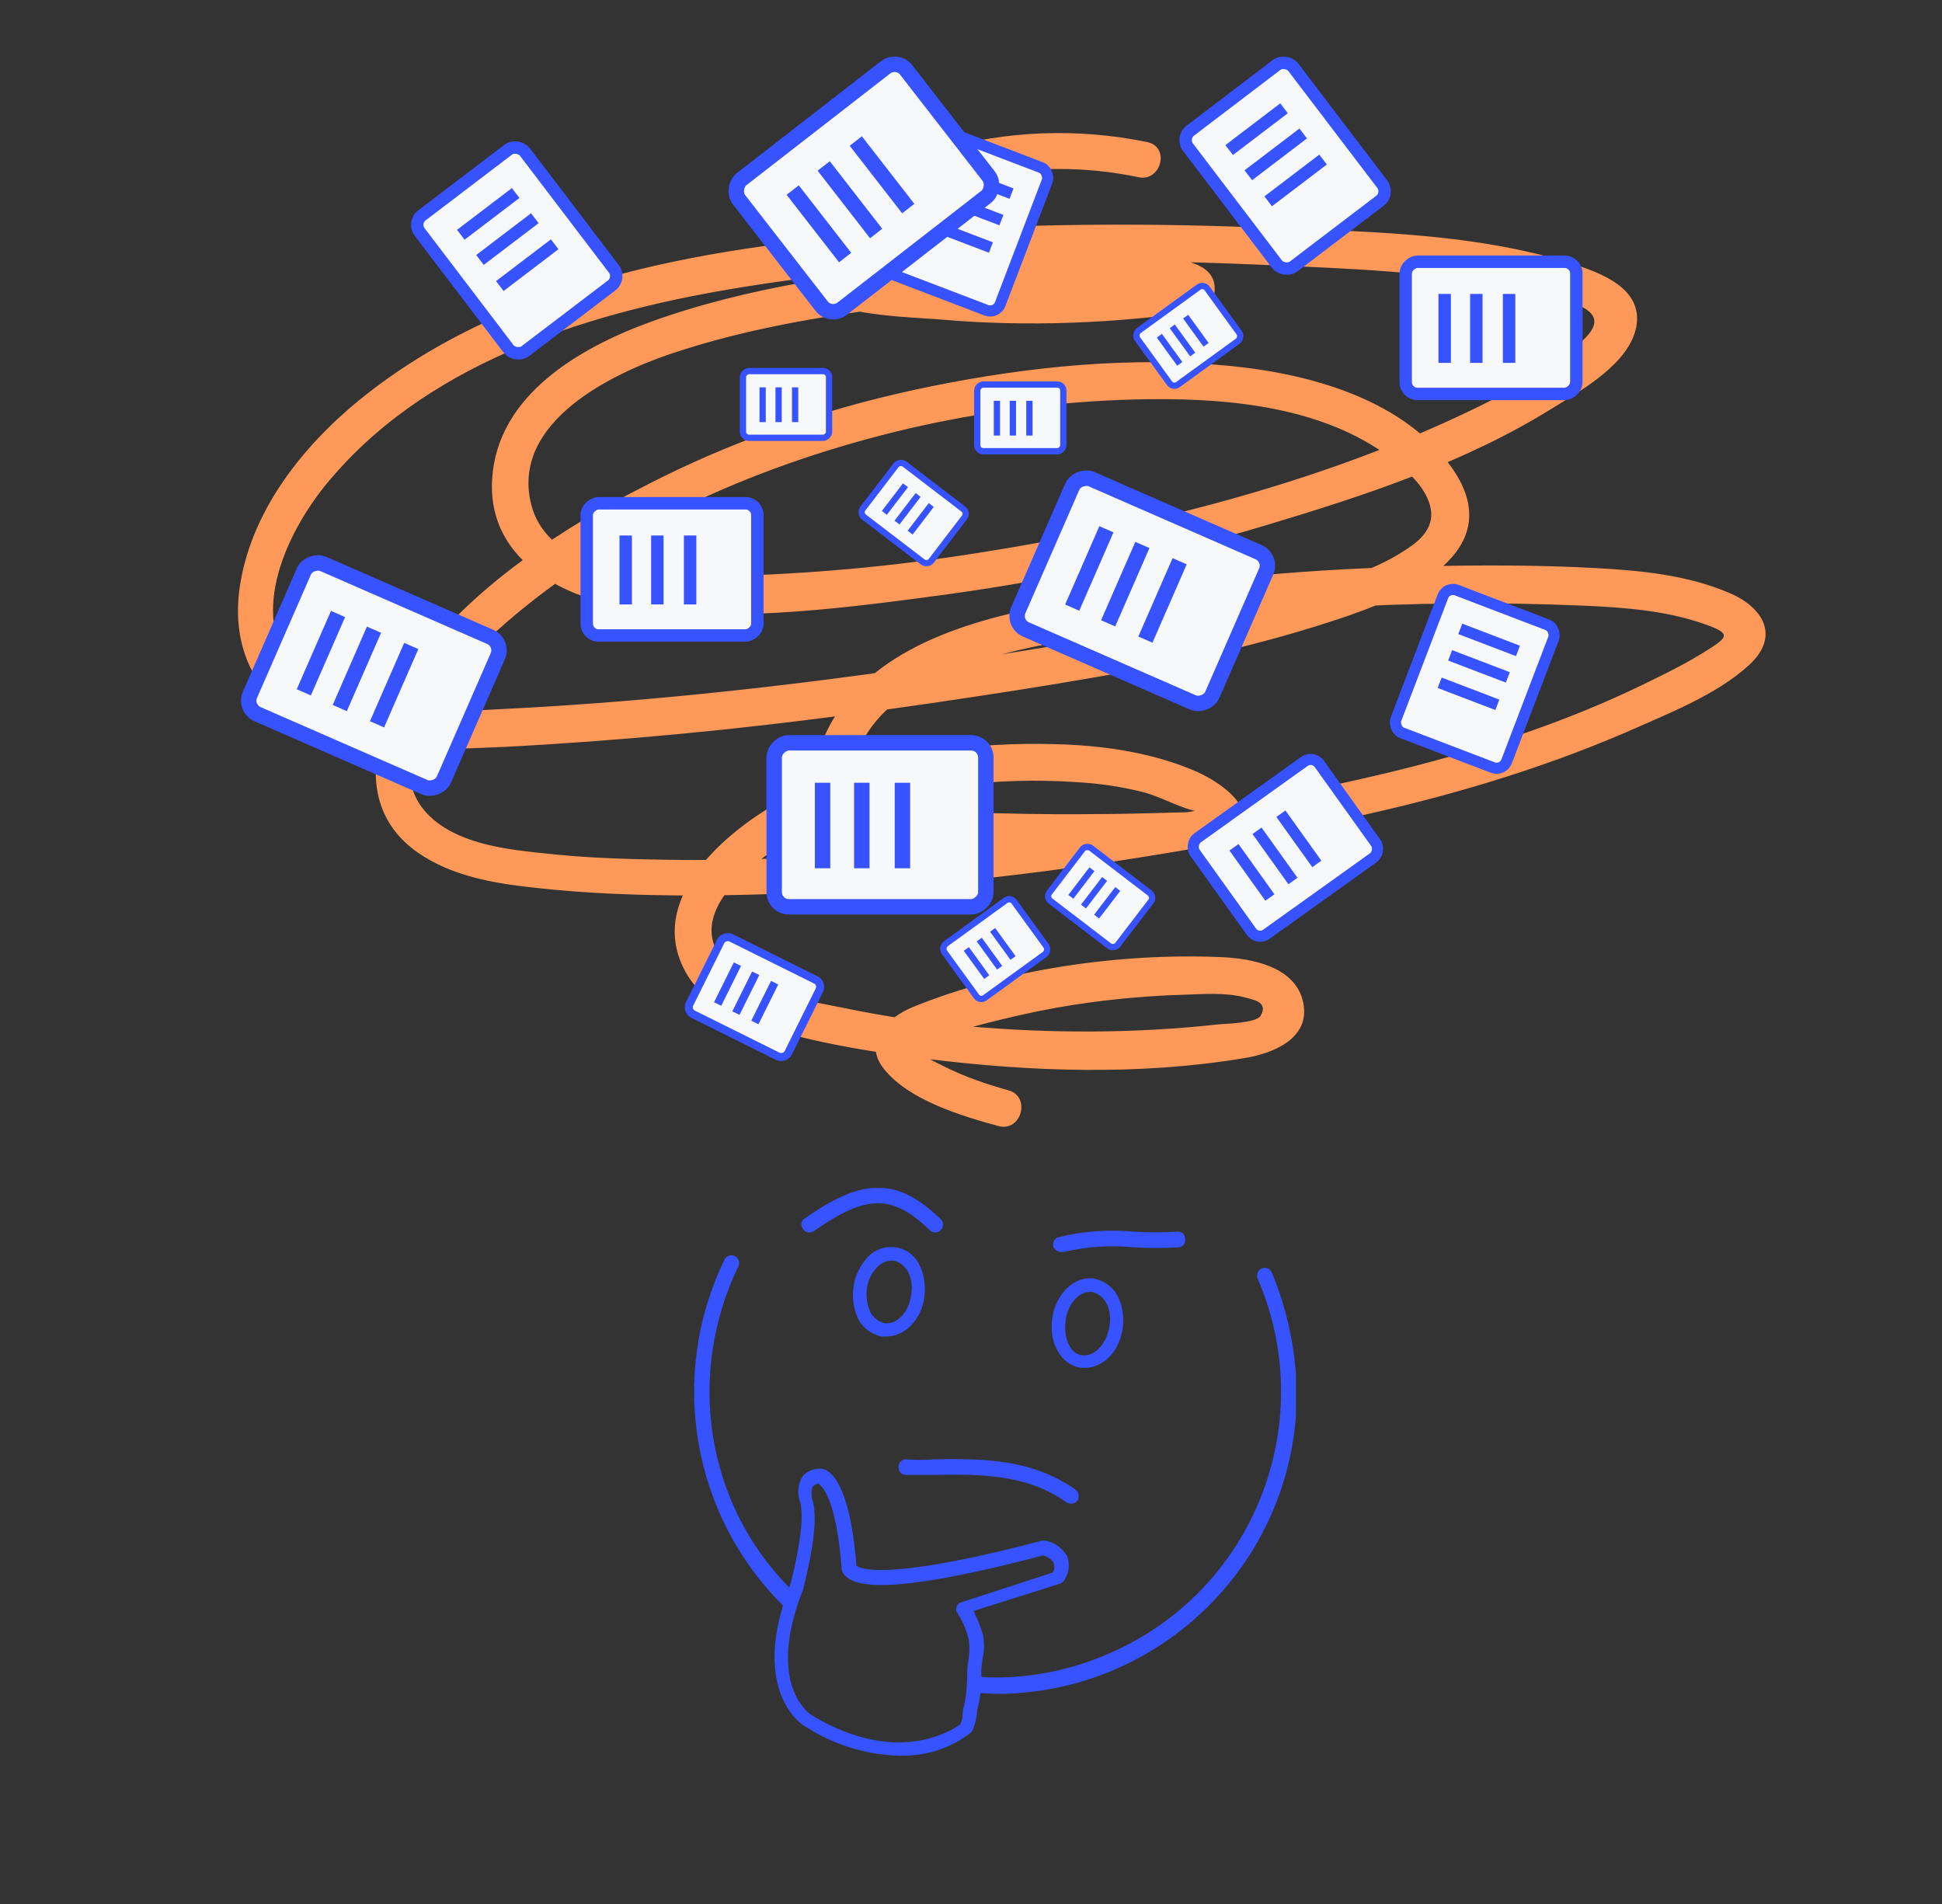 <svg width="357" height="350" viewBox="0 0 357 350" fill="none" xmlns="http://www.w3.org/2000/svg">
<rect x="0" y="0" width="357" height="350" fill="#333333" stroke="none"/>
<path d="M210.891 26.115C198.191 23.508 185.037 23.961 172.564 27.588C167.008 29.175 161.451 31.555 156.576 34.615C152.38 37.222 146.71 40.735 145.35 45.722C141.834 58.302 165.987 58.076 173.131 58.756C189.006 60.116 204.994 59.436 220.756 57.169C222.344 56.942 223.024 55.242 223.251 53.882C224.271 46.402 211.571 47.422 207.376 47.309C197.17 47.195 186.965 47.535 176.76 48.329C157.596 49.915 137.639 52.635 119.496 59.209C106.456 63.969 91.374 72.696 90.467 88.11C89.56 103.75 104.981 110.664 118.135 112.137C136.618 114.29 156.235 111.684 174.605 109.19C194.222 106.47 213.612 102.277 232.549 96.61C250.692 91.17 269.402 85.05 285.504 74.963C290.833 71.676 299.565 66.802 300.812 60.002C302.059 52.975 294.235 50.142 288.906 48.442C270.196 42.548 249.105 42.548 229.714 41.755C208.963 40.962 188.212 41.188 167.575 42.548C132.423 44.929 94.096 50.709 65.974 73.603C55.315 82.329 45.79 94.457 43.976 108.624C42.048 124.037 52.254 134.464 66.995 136.844C75.499 138.204 84.231 137.638 92.735 137.298C103.507 136.731 114.166 135.938 124.939 134.918C145.463 132.991 165.874 130.157 186.285 126.984C206.355 123.811 226.539 120.297 245.93 113.837C257.949 109.87 278.02 101.597 266.794 85.843C257.269 72.583 238.672 68.162 223.364 67.029C204.994 65.556 185.944 67.823 168.028 71.676C150.792 75.416 134.01 81.309 118.475 89.356C103.848 96.837 88.766 106.697 78.334 119.504C69.829 129.817 63.366 147.271 76.746 156.678C82.87 160.985 90.581 162.345 97.838 163.138C107.703 164.272 117.795 164.612 127.66 164.612C167.801 164.498 209.077 158.831 248.311 150.331C265.66 146.591 282.669 141.604 298.998 134.578C306.368 131.291 315.553 127.777 321.563 122.224C327.346 116.897 324.058 111.57 317.821 108.964C310.11 105.677 301.606 104.883 293.441 104.43C283.009 103.863 272.464 103.863 262.031 104.09C241.621 104.543 221.323 106.243 201.253 109.757C185.264 112.477 165.647 115.99 154.988 129.591C151.246 134.351 148.638 141.151 150.792 147.158C153.627 154.978 162.472 155.318 169.616 155.771C179.935 156.338 190.367 156.565 200.686 156.451C205.902 156.451 211.118 156.338 216.22 156.111C219.395 155.998 224.271 156.451 226.766 154.071C232.209 148.971 224.385 143.871 220.189 141.944C212.478 138.544 203.974 137.184 195.583 136.844C178.687 136.164 160.771 138.658 145.463 146.251C134.804 151.578 118.589 164.498 125.846 178.325C129.134 184.672 136.165 187.619 142.742 189.432C151.7 192.039 161.225 193.512 170.41 194.646C189.46 197.026 209.53 197.706 228.58 194.532C233.796 193.739 240.94 191.019 239.579 184.332C238.219 177.645 230.054 176.172 224.498 175.945C206.015 175.152 185.037 178.099 167.801 185.125C163.152 187.052 158.503 191.472 162.472 196.459C167.008 202.239 176.873 205.186 183.563 206.999C187.759 208.133 189.573 201.559 185.377 200.426C181.295 199.293 177.327 197.932 173.471 196.006C172.677 195.552 170.976 194.872 170.296 194.192C168.255 192.152 168.368 192.832 171.09 191.246C173.925 189.659 177.78 189.092 180.955 188.186C185.377 187.052 189.8 186.032 194.222 185.239C201.933 183.879 209.757 183.085 217.581 182.859C221.21 182.745 225.179 182.405 228.694 183.312C230.281 183.765 233.229 184.105 231.755 186.712C230.962 188.072 225.292 188.186 224.045 188.299C208.736 189.999 193.088 189.999 177.78 188.639C170.069 187.959 162.472 186.826 154.875 185.239C148.298 183.879 139.226 182.745 134.124 177.872C121.877 166.085 146.824 152.485 155.555 149.311C168.822 144.438 183.563 142.851 197.624 143.758C201.819 143.984 205.902 144.551 209.984 145.571C213.159 146.364 216.22 148.178 219.282 148.971C222.57 149.878 220.416 149.085 219.622 149.198C217.808 149.425 215.88 149.311 214.066 149.425C209.644 149.538 205.221 149.651 200.686 149.651C192.521 149.765 184.357 149.538 176.193 149.311C168.822 149.085 153.174 150.218 157.596 138.431C162.812 124.604 182.089 120.41 194.789 117.917C210.778 114.744 226.993 112.817 243.321 111.797C259.31 110.777 275.412 110.664 291.4 111.344C298.771 111.684 306.368 112.25 313.399 114.744C318.161 116.444 317.934 117.01 313.512 119.73C310.45 121.657 307.162 123.357 303.874 124.944C278.02 137.864 249.218 144.098 220.983 148.858C188.439 154.298 155.215 158.605 122.104 158.038C114.847 157.925 107.59 157.698 100.446 156.905C93.756 156.225 85.138 155.318 79.695 150.671C67.108 139.904 84.797 121.657 92.962 114.517C113.94 96.383 140.36 85.05 166.894 78.816C181.635 75.416 196.83 73.489 211.911 73.376C226.653 73.263 243.321 74.963 255.455 84.03C258.063 85.956 261.011 88.563 262.372 91.51C264.413 96.043 261.918 98.877 258.289 101.143C251.826 105.45 243.321 107.49 235.951 109.644C220.756 114.064 205.221 116.897 189.686 119.39C157.142 124.717 124.485 128.797 91.488 130.384C79.581 130.951 59.284 133.671 52.367 120.977C46.357 110.097 53.955 95.817 61.212 87.543C79.922 65.896 109.631 57.056 136.732 52.749C168.028 47.649 200.345 47.309 231.869 48.669C247.63 49.349 263.959 49.915 279.381 53.089C282.896 53.769 286.298 54.675 289.699 55.922C295.596 58.189 292.761 61.362 289.019 64.196C283.236 68.843 276.659 72.469 269.969 75.643C241.961 89.016 210.437 96.837 180.048 101.597C164.513 104.09 148.638 105.563 132.876 105.903C121.764 106.13 100.446 106.243 97.498 92.076C94.436 77.569 112.125 68.843 123.124 65.102C137.866 60.116 153.741 57.622 169.162 55.922C177.1 55.016 185.151 54.449 193.202 54.222C195.923 54.109 216.447 54.789 216.561 53.769C217.354 52.635 218.262 51.615 219.055 50.482C207.376 52.182 195.583 52.862 183.903 52.409C178.234 52.182 172.564 51.842 166.894 51.162C163.719 50.822 160.431 50.369 157.369 49.689C153.854 49.009 152.04 47.875 154.534 44.362C156.689 41.188 162.472 38.808 165.874 37.222C170.183 35.182 174.832 33.708 179.594 32.688C189.346 30.535 199.552 30.535 209.303 32.575C213.386 33.482 215.2 27.021 210.891 26.115Z" fill="#FF9959"/>
<rect x="255.416" y="35.585" width="24.307" height="31.371" rx="2.181" transform="rotate(142.731 255.416 35.585)" fill="#F7F8FA" stroke="#3752FF" stroke-width="2.285"/>
<path d="M243.219 29.333L233.134 37.007" stroke="#3752FF" stroke-width="2.285"/>
<path d="M239.568 24.538L229.483 32.213" stroke="#3752FF" stroke-width="2.285"/>
<path d="M236.047 19.909L225.962 27.584" stroke="#3752FF" stroke-width="2.285"/>
<rect x="233.843" y="102.583" width="30.146" height="38.907" rx="2.705" transform="rotate(113.604 233.843 102.583)" fill="#F7F8FA" stroke="#3752FF" stroke-width="2.834"/>
<path d="M216.854 103.173L210.56 117.575" stroke="#3752FF" stroke-width="2.834"/>
<path d="M210.006 100.181L203.712 114.583" stroke="#3752FF" stroke-width="2.834"/>
<path d="M203.396 97.292L197.103 111.695" stroke="#3752FF" stroke-width="2.834"/>
<rect x="195.471" y="70.688" width="12.259" height="15.821" rx="1.1" transform="rotate(90 195.471 70.688)" fill="#F7F8FA" stroke="#3752FF" stroke-width="1.153"/>
<path d="M189.236 73.674L189.236 80.065" stroke="#3752FF" stroke-width="1.153"/>
<path d="M186.197 73.674L186.197 80.065" stroke="#3752FF" stroke-width="1.153"/>
<path d="M183.262 73.674L183.262 80.065" stroke="#3752FF" stroke-width="1.153"/>
<rect x="177.964" y="94.248" width="12.259" height="15.821" rx="1.1" transform="rotate(127.425 177.964 94.248)" fill="#F7F8FA" stroke="#3752FF" stroke-width="1.153"/>
<path d="M171.197 92.832L167.313 97.907" stroke="#3752FF" stroke-width="1.153"/>
<path d="M168.783 90.985L164.899 96.061" stroke="#3752FF" stroke-width="1.153"/>
<path d="M166.455 89.202L162.571 94.278" stroke="#3752FF" stroke-width="1.153"/>
<rect x="276.263" y="141.797" width="21.771" height="28.097" rx="1.954" transform="rotate(-159.095 276.263 141.797)" fill="#F7F8FA" stroke="#3752FF" stroke-width="2.047"/>
<path d="M275.26 129.562L264.656 125.512" stroke="#3752FF" stroke-width="2.047"/>
<path d="M277.186 124.521L266.582 120.471" stroke="#3752FF" stroke-width="2.047"/>
<path d="M279.045 119.654L268.442 115.604" stroke="#3752FF" stroke-width="2.047"/>
<rect x="241.388" y="138.826" width="21.771" height="28.097" rx="1.954" transform="rotate(54.423 241.388 138.826)" fill="#F7F8FA" stroke="#3752FF" stroke-width="2.047"/>
<path d="M235.469 149.581L242.072 158.812" stroke="#3752FF" stroke-width="2.047"/>
<path d="M231.08 152.72L237.684 161.952" stroke="#3752FF" stroke-width="2.047"/>
<path d="M226.842 155.751L233.445 164.983" stroke="#3752FF" stroke-width="2.047"/>
<rect x="289.781" y="48.111" width="24.307" height="31.371" rx="2.181" transform="rotate(90 289.781 48.111)" fill="#F7F8FA" stroke="#3752FF" stroke-width="2.285"/>
<path d="M277.42 54.032L277.42 66.705" stroke="#3752FF" stroke-width="2.285"/>
<path d="M271.395 54.032L271.395 66.705" stroke="#3752FF" stroke-width="2.285"/>
<path d="M265.576 54.032L265.576 66.705" stroke="#3752FF" stroke-width="2.285"/>
<rect x="221.256" y="52.132" width="12.259" height="15.821" rx="1.1" transform="rotate(54.062 221.256 52.132)" fill="#F7F8FA" stroke="#3752FF" stroke-width="1.153"/>
<path d="M217.961 58.209L221.712 63.383" stroke="#3752FF" stroke-width="1.153"/>
<path d="M215.502 59.992L219.253 65.167" stroke="#3752FF" stroke-width="1.153"/>
<path d="M213.127 61.714L216.878 66.889" stroke="#3752FF" stroke-width="1.153"/>
<rect x="114.164" y="51.159" width="24.307" height="31.371" rx="2.181" transform="rotate(142.731 114.164 51.159)" fill="#F7F8FA" stroke="#3752FF" stroke-width="2.285"/>
<path d="M101.967 44.907L91.882 52.582" stroke="#3752FF" stroke-width="2.285"/>
<path d="M98.318 40.113L88.233 47.787" stroke="#3752FF" stroke-width="2.285"/>
<path d="M94.795 35.483L84.71 43.158" stroke="#3752FF" stroke-width="2.285"/>
<rect x="92.589" y="118.157" width="30.146" height="38.907" rx="2.705" transform="rotate(113.604 92.589 118.157)" fill="#F7F8FA" stroke="#3752FF" stroke-width="2.834"/>
<path d="M75.602 118.747L69.308 133.15" stroke="#3752FF" stroke-width="2.834"/>
<path d="M68.752 115.755L62.459 130.158" stroke="#3752FF" stroke-width="2.834"/>
<path d="M62.143 112.867L55.849 127.269" stroke="#3752FF" stroke-width="2.834"/>
<rect x="152.404" y="68.217" width="12.259" height="15.821" rx="1.1" transform="rotate(90 152.404 68.217)" fill="#F7F8FA" stroke="#3752FF" stroke-width="1.153"/>
<path d="M146.168 71.203L146.168 77.594" stroke="#3752FF" stroke-width="1.153"/>
<path d="M143.133 71.203L143.133 77.594" stroke="#3752FF" stroke-width="1.153"/>
<path d="M140.197 71.203L140.197 77.594" stroke="#3752FF" stroke-width="1.153"/>
<rect x="212.245" y="164.835" width="12.259" height="15.821" rx="1.1" transform="rotate(127.425 212.245 164.835)" fill="#F7F8FA" stroke="#3752FF" stroke-width="1.153"/>
<path d="M205.479 163.418L201.594 168.494" stroke="#3752FF" stroke-width="1.153"/>
<path d="M203.064 161.571L199.18 166.647" stroke="#3752FF" stroke-width="1.153"/>
<path d="M200.734 159.788L196.85 164.864" stroke="#3752FF" stroke-width="1.153"/>
<rect x="183.165" y="57.737" width="21.771" height="28.097" rx="1.954" transform="rotate(-159.095 183.165 57.737)" fill="#F7F8FA" stroke="#3752FF" stroke-width="2.047"/>
<path d="M182.162 45.502L171.559 41.452" stroke="#3752FF" stroke-width="2.047"/>
<path d="M184.088 40.461L173.485 36.411" stroke="#3752FF" stroke-width="2.047"/>
<path d="M185.947 35.594L175.344 31.544" stroke="#3752FF" stroke-width="2.047"/>
<rect x="151.25" y="180.767" width="15.686" height="20.244" rx="1.408" transform="rotate(116.424 151.25 180.767)" fill="#F7F8FA" stroke="#3752FF" stroke-width="1.475"/>
<path d="M142.406 180.64L138.767 187.963" stroke="#3752FF" stroke-width="1.475"/>
<path d="M138.924 178.909L135.284 186.233" stroke="#3752FF" stroke-width="1.475"/>
<path d="M135.562 177.238L131.923 184.562" stroke="#3752FF" stroke-width="1.475"/>
<rect x="139.228" y="92.515" width="24.307" height="31.371" rx="2.181" transform="rotate(90 139.228 92.515)" fill="#F7F8FA" stroke="#3752FF" stroke-width="2.285"/>
<path d="M126.867 98.436L126.867 111.109" stroke="#3752FF" stroke-width="2.285"/>
<path d="M120.842 98.436L120.842 111.109" stroke="#3752FF" stroke-width="2.285"/>
<path d="M115.025 98.436L115.025 111.109" stroke="#3752FF" stroke-width="2.285"/>
<rect x="185.77" y="164.859" width="12.259" height="15.821" rx="1.1" transform="rotate(54.062 185.77 164.859)" fill="#F7F8FA" stroke="#3752FF" stroke-width="1.153"/>
<path d="M182.477 170.935L186.228 176.11" stroke="#3752FF" stroke-width="1.153"/>
<path d="M180.016 172.718L183.767 177.893" stroke="#3752FF" stroke-width="1.153"/>
<path d="M177.641 174.44L181.392 179.615" stroke="#3752FF" stroke-width="1.153"/>
<rect x="181.227" y="136.547" width="30.146" height="38.907" rx="2.705" transform="rotate(90 181.227 136.547)" fill="#F7F8FA" stroke="#3752FF" stroke-width="2.834"/>
<path d="M165.896 143.89L165.896 159.608" stroke="#3752FF" stroke-width="2.834"/>
<path d="M158.424 143.89L158.424 159.608" stroke="#3752FF" stroke-width="2.834"/>
<path d="M151.211 143.89L151.211 159.608" stroke="#3752FF" stroke-width="2.834"/>
<rect x="164.928" y="10.723" width="30.146" height="38.907" rx="2.705" transform="rotate(52.166 164.928 10.723)" fill="#F7F8FA" stroke="#3752FF" stroke-width="2.834"/>
<path d="M157.322 25.927L166.963 38.34" stroke="#3752FF" stroke-width="2.834"/>
<path d="M151.422 30.51L161.063 42.924" stroke="#3752FF" stroke-width="2.834"/>
<path d="M145.723 34.935L155.363 47.349" stroke="#3752FF" stroke-width="2.834"/>
<g clip-path="url(#clip0)">
<path d="M166.615 268.253C165.754 268.253 165.18 268.828 165.18 269.69C165.18 270.553 165.754 271.128 166.615 271.128C168.337 271.128 169.916 271.128 171.639 271.128C180.394 270.984 188.719 270.984 196.04 276.159C196.757 276.59 197.619 276.447 198.049 275.872C198.48 275.297 198.336 274.29 197.762 273.859C189.581 268.109 180.538 268.109 171.639 268.253C169.916 268.396 168.337 268.396 166.615 268.253Z" fill="#3752FF"/>
<path d="M148.817 226.563C149.104 226.563 149.391 226.419 149.678 226.276C159.295 219.519 164.032 219.519 170.921 226.132C171.495 226.707 172.357 226.707 172.931 226.132C173.505 225.557 173.505 224.694 172.931 224.119C165.036 216.5 158.721 216.356 147.956 223.975C147.238 224.407 147.095 225.269 147.669 225.988C147.956 226.419 148.386 226.563 148.817 226.563Z" fill="#3752FF"/>
<path d="M195.033 230.157C195.177 230.157 195.32 230.157 195.464 230.157C199.77 229.151 204.076 228.863 208.525 229.294C211.253 229.438 213.836 229.438 216.563 229.294C217.425 229.294 217.999 228.576 217.855 227.713C217.855 226.851 217.137 226.276 216.276 226.419C213.693 226.563 211.109 226.563 208.525 226.419C203.932 225.988 199.196 226.276 194.603 227.426C193.885 227.569 193.454 228.432 193.598 229.151C193.885 229.726 194.459 230.157 195.033 230.157Z" fill="#3752FF"/>
<path d="M233.789 233.895C233.502 233.176 232.641 232.889 231.923 233.176C231.205 233.464 230.918 234.326 231.205 235.045C242.688 261.784 230.344 292.691 203.647 304.048C197.044 306.923 190.011 308.361 182.978 308.361C182.117 308.361 181.255 308.361 180.394 308.217C180.394 307.929 180.394 307.498 180.394 307.211C180.394 306.348 180.538 305.486 180.681 304.623C180.968 303.329 180.968 301.892 180.681 300.454C180.251 299.016 179.677 297.579 178.959 296.141L194.891 291.11C195.178 290.966 195.465 290.822 195.609 290.535C196.47 289.241 196.757 287.66 196.183 286.078C195.322 284.641 193.886 283.491 192.164 283.203C192.021 283.203 191.733 283.203 191.59 283.203C161.591 291.11 157.716 288.091 157.429 287.803C157.429 287.803 157.429 287.803 157.429 287.66C156.137 271.559 152.118 269.978 150.826 269.978H150.539C149.391 269.978 148.242 270.553 147.525 271.415C146.664 272.853 146.52 274.578 147.094 276.159C148.099 279.753 146.089 288.091 145.372 290.966C145.228 291.254 145.228 291.541 145.085 291.829C129.726 276.303 126.138 252.583 135.755 232.745C136.042 232.026 135.755 231.163 135.037 230.876C134.32 230.588 133.458 230.876 133.171 231.595C122.837 252.871 127.143 278.459 143.936 295.135C138.913 311.811 147.668 317.274 148.099 317.417C153.266 320.724 159.151 322.593 165.323 322.736C170.06 322.88 174.653 321.442 178.385 318.567C178.528 318.424 178.528 318.424 178.672 318.28C179.102 317.417 179.389 316.411 179.533 315.405C179.533 314.973 179.677 314.542 179.677 314.111C179.964 313.105 180.107 312.242 180.251 311.236C181.255 311.236 182.117 311.38 183.121 311.38C213.694 311.38 238.526 286.51 238.382 255.89C238.239 248.27 236.66 240.795 233.789 233.895ZM176.949 315.261C176.949 315.836 176.806 316.411 176.519 316.986C175.083 317.992 165.036 324.749 149.391 315.405C149.247 315.405 140.492 310.086 147.668 292.116C147.668 291.685 150.826 280.759 149.391 275.872C149.104 275.009 149.104 274.147 149.391 273.284C149.678 272.997 149.965 272.853 150.395 272.709C150.97 272.997 153.697 275.153 154.702 288.091C154.702 288.81 154.989 289.385 155.563 289.816C158.72 292.835 170.921 291.397 191.733 285.935C192.595 286.078 193.312 286.653 193.743 287.372C193.886 287.947 193.886 288.666 193.456 289.097L176.662 294.56C176.088 294.704 175.658 295.423 175.801 296.141C175.801 296.285 175.945 296.429 175.945 296.429C176.949 298.01 177.667 299.591 178.098 301.46C178.241 302.467 178.241 303.617 178.098 304.623C177.954 305.629 177.811 306.492 177.811 307.498C177.811 309.511 177.667 311.523 177.236 313.536C177.093 313.967 176.949 314.542 176.949 315.261Z" fill="#3752FF"/>
<path d="M169.916 238.495C170.203 236.482 169.916 234.326 169.055 232.601C167.763 229.726 164.319 228.432 161.448 229.726C160.73 230.013 160.156 230.445 159.582 231.02C156.711 234.038 155.993 238.495 157.716 242.376C158.577 244.101 160.156 245.251 162.022 245.683C162.309 245.683 162.596 245.683 162.883 245.683C166.328 245.683 169.342 242.664 169.916 238.495ZM162.596 243.239C161.448 242.951 160.587 242.233 160.012 241.226C158.721 238.351 159.151 235.045 161.304 232.888C162.022 232.17 162.883 231.738 163.888 231.738C164.031 231.738 164.175 231.738 164.319 231.738C165.467 232.026 166.328 232.745 166.902 233.751C167.62 235.045 167.763 236.626 167.476 238.207C167.046 241.226 164.893 243.526 162.596 243.239Z" fill="#3752FF"/>
<path d="M198.623 251.433C198.91 251.433 199.197 251.433 199.484 251.433C202.785 251.433 205.799 248.414 206.374 244.245C206.661 242.233 206.374 240.076 205.512 238.351C204.651 236.626 203.072 235.476 201.206 235.045C197.618 234.47 194.173 237.632 193.455 242.233C192.738 246.833 195.034 250.858 198.623 251.433ZM195.896 242.664C196.326 239.645 198.336 237.489 200.345 237.489C200.489 237.489 200.632 237.489 200.776 237.489C201.924 237.776 202.785 238.495 203.359 239.501C204.077 240.795 204.221 242.376 203.933 243.958C203.359 247.12 201.206 249.42 198.91 249.133C196.613 248.845 195.465 245.826 195.896 242.664Z" fill="#3752FF"/>
</g>
<defs>
<clipPath id="clip0">
<rect width="110.665" height="104.367" fill="white" transform="translate(127.574 218.369)"/>
</clipPath>
</defs>
</svg>
